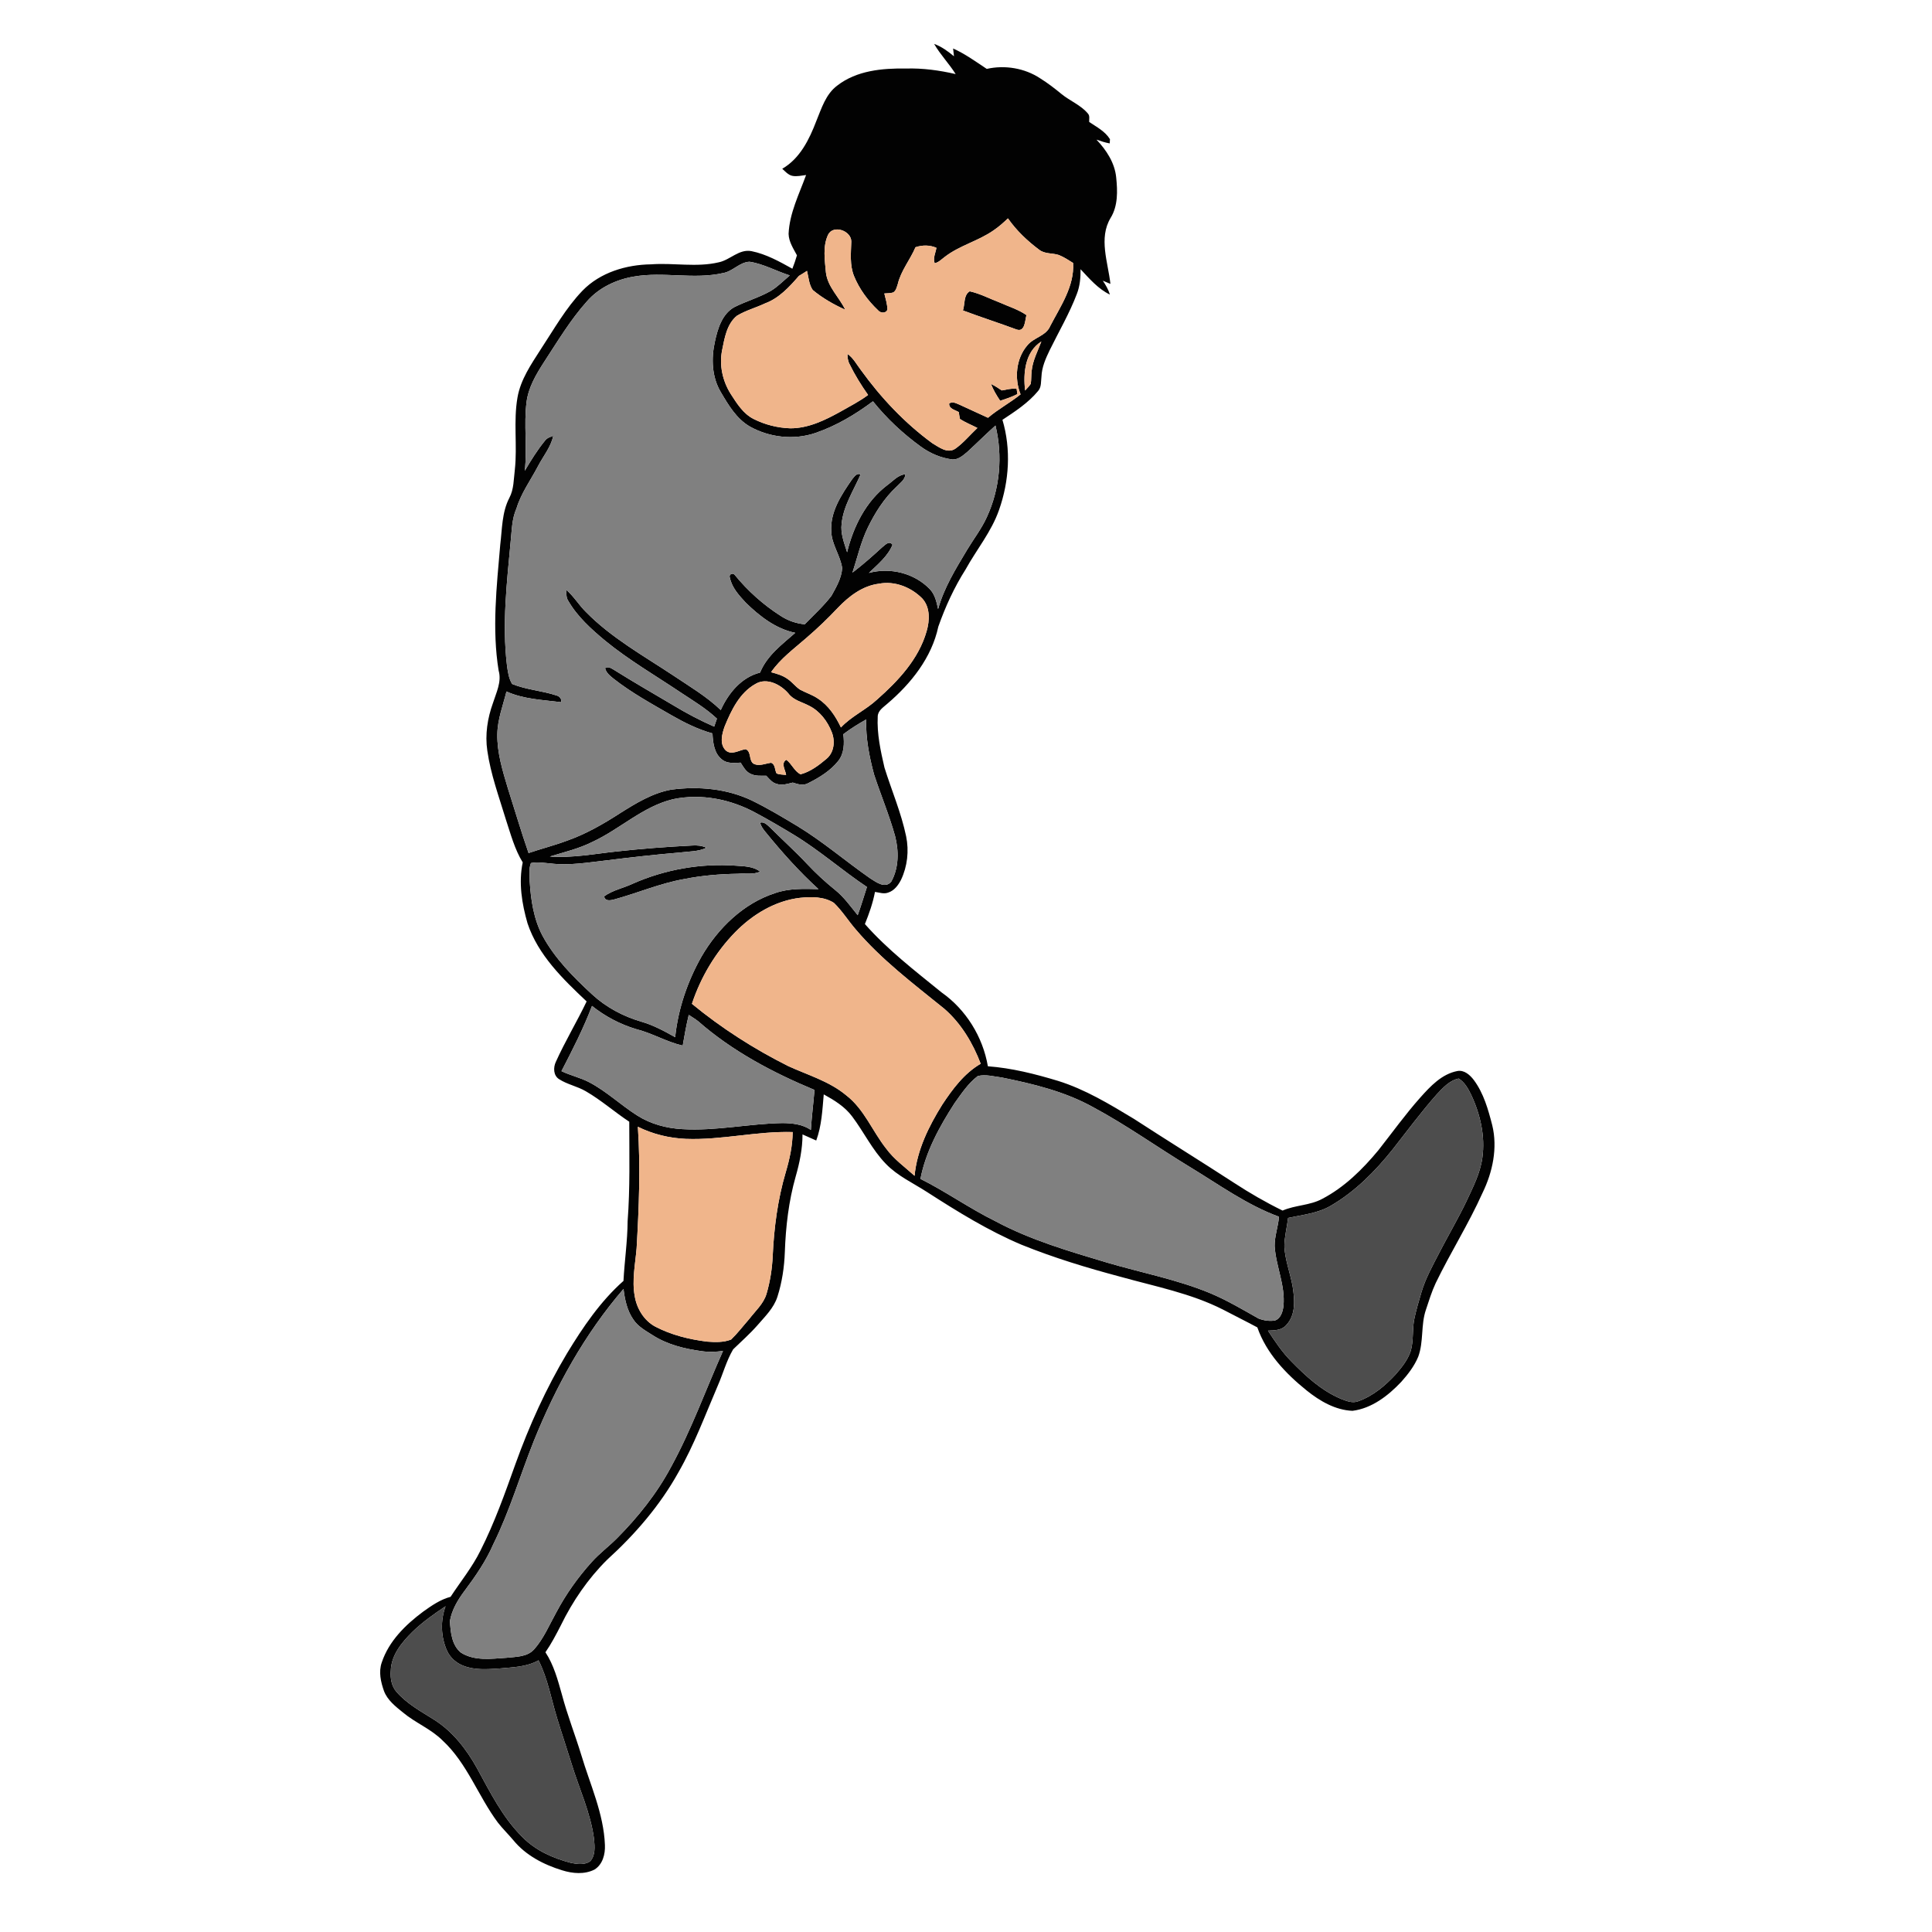 <?xml version="1.0" encoding="UTF-8" ?>
<!DOCTYPE svg PUBLIC "-//W3C//DTD SVG 1.1//EN" "http://www.w3.org/Graphics/SVG/1.1/DTD/svg11.dtd">
<svg width="1000pt" height="1000pt" viewBox="0 0 1000 1000" version="1.1" xmlns="http://www.w3.org/2000/svg">
    <g id="#020202ff">
        <path fill="#020202" opacity="1.00"
            d=" M 483.50 22.72 C 487.35 24.10 490.65 26.55 493.78 29.13 C 493.66 28.12 493.44 26.10 493.32 25.09 C 499.54 27.89 505.09 31.91 510.74 35.66 C 520.09 33.55 530.38 35.24 538.41 40.56 C 542.28 42.97 545.90 45.76 549.42 48.66 C 553.82 52.26 559.43 54.36 563.13 58.81 C 564.20 60.00 563.67 61.69 563.76 63.13 C 567.60 65.72 572.01 67.97 574.51 72.04 C 574.48 72.58 574.42 73.67 574.39 74.22 C 572.03 73.82 569.77 73.06 567.53 72.27 C 572.64 77.67 577.02 84.30 577.74 91.87 C 578.47 98.89 578.70 106.57 574.84 112.81 C 568.54 123.30 573.53 135.77 574.75 146.94 C 573.43 146.40 572.11 145.85 570.81 145.28 C 572.32 147.52 573.70 149.87 574.49 152.48 C 568.36 149.53 563.86 144.21 559.29 139.34 C 559.35 143.68 558.97 148.10 557.36 152.18 C 553.53 162.28 548.04 171.62 543.29 181.30 C 541.22 185.59 539.24 190.08 539.06 194.92 C 538.74 197.43 539.12 200.31 537.33 202.36 C 532.24 208.52 525.46 212.93 518.86 217.30 C 523.40 232.51 522.36 249.09 517.09 263.97 C 513.18 275.20 505.47 284.44 499.78 294.75 C 493.91 304.01 489.31 314.03 485.67 324.36 C 482.24 340.43 471.52 353.84 459.25 364.27 C 457.20 366.12 454.34 367.81 454.31 370.92 C 453.87 379.83 455.80 388.68 457.80 397.31 C 461.50 409.18 466.48 420.69 469.02 432.92 C 470.56 440.43 469.67 448.43 466.38 455.37 C 464.95 458.18 462.86 461.00 459.74 461.99 C 457.50 462.87 455.14 461.96 452.89 461.65 C 451.80 467.38 449.86 472.89 447.67 478.29 C 459.44 491.63 473.60 502.50 487.35 513.67 C 500.00 522.55 508.72 536.70 511.32 551.90 C 523.70 552.82 535.78 555.88 547.62 559.46 C 561.69 563.84 574.37 571.55 586.90 579.11 C 604.09 590.28 621.53 601.06 638.73 612.23 C 646.81 617.51 655.18 622.35 663.86 626.59 C 670.47 623.70 678.03 623.99 684.44 620.50 C 695.86 614.52 705.23 605.27 713.40 595.42 C 720.61 586.27 727.41 576.77 735.17 568.06 C 740.39 562.22 746.25 555.93 754.28 554.37 C 757.87 553.67 760.88 556.41 762.88 559.06 C 767.96 565.91 770.28 574.26 772.38 582.40 C 775.25 594.20 772.59 606.67 767.36 617.42 C 760.18 633.43 750.77 648.31 743.13 664.09 C 741.03 668.57 739.59 673.33 738.02 678.02 C 735.37 685.84 736.95 694.44 734.08 702.22 C 732.06 707.10 728.77 711.36 725.27 715.27 C 718.52 722.41 710.06 728.98 700.04 730.24 C 691.15 729.88 683.09 725.15 676.32 719.70 C 665.50 710.99 655.45 700.42 650.80 687.06 C 644.92 683.90 638.93 680.95 633.02 677.84 C 616.40 669.40 597.95 665.88 580.14 660.90 C 562.74 656.27 545.44 651.03 528.74 644.27 C 511.55 637.01 495.64 627.16 479.99 617.09 C 472.71 612.37 464.60 608.72 458.51 602.39 C 451.47 595.15 447.12 585.89 441.09 577.90 C 437.32 572.81 431.83 569.45 426.37 566.45 C 425.66 574.46 425.30 582.71 422.48 590.33 C 420.09 589.31 417.73 588.26 415.38 587.17 C 415.38 594.60 413.87 601.91 411.83 609.01 C 408.22 621.69 406.70 634.87 406.23 648.01 C 405.95 655.85 404.79 663.68 402.40 671.16 C 400.53 677.07 395.93 681.45 391.99 686.02 C 388.11 690.44 383.69 694.33 379.48 698.41 C 375.98 704.33 374.23 711.10 371.46 717.37 C 365.00 732.42 359.31 747.88 351.12 762.12 C 341.63 779.21 328.71 794.18 314.29 807.28 C 304.37 817.10 296.38 828.80 290.27 841.32 C 287.84 846.06 285.36 850.81 282.32 855.21 C 286.66 861.81 288.71 869.53 290.83 877.05 C 293.63 887.65 297.65 897.86 300.86 908.33 C 305.44 923.73 312.49 938.70 313.11 955.00 C 313.32 959.72 311.95 965.10 307.66 967.71 C 302.48 970.31 296.34 969.75 290.97 968.07 C 281.44 965.15 272.09 960.32 265.70 952.48 C 263.11 949.41 260.23 946.59 257.75 943.43 C 247.50 929.73 241.87 912.72 229.11 900.91 C 223.13 894.90 215.04 891.79 208.59 886.39 C 204.76 883.29 200.60 880.07 198.77 875.33 C 197.10 870.60 195.87 865.31 197.62 860.42 C 201.31 849.38 209.93 840.95 219.06 834.16 C 223.43 831.04 227.95 827.89 233.22 826.51 C 238.41 818.57 244.47 811.16 248.67 802.61 C 255.97 788.20 261.36 772.95 266.79 757.77 C 273.93 737.91 282.67 718.58 293.51 700.45 C 301.73 686.91 310.78 673.56 322.71 662.99 C 323.25 652.65 324.79 642.39 324.86 632.03 C 326.16 614.91 325.71 597.74 325.70 580.60 C 318.05 575.55 311.14 569.41 303.19 564.82 C 298.80 562.25 293.64 561.33 289.38 558.57 C 286.40 556.69 286.32 552.57 287.68 549.67 C 292.49 538.97 298.58 528.91 303.64 518.34 C 291.35 506.76 278.54 494.36 273.06 477.95 C 270.12 467.78 268.35 456.87 270.56 446.38 C 266.38 439.57 264.34 431.76 261.86 424.24 C 258.29 412.45 253.98 400.79 252.23 388.54 C 251.00 380.24 252.31 371.76 255.15 363.91 C 256.85 358.50 259.77 352.88 258.09 347.10 C 254.59 325.54 257.07 303.60 258.92 282.00 C 259.93 273.82 259.75 265.17 263.65 257.68 C 266.03 253.20 265.86 248.01 266.48 243.11 C 267.83 230.69 265.69 218.10 267.85 205.74 C 269.44 196.50 274.87 188.64 279.82 180.91 C 286.68 170.51 292.82 159.49 301.50 150.45 C 310.66 141.01 324.13 136.99 337.02 136.82 C 348.68 135.94 360.51 138.50 372.02 135.77 C 377.97 134.56 382.55 128.70 389.06 130.01 C 396.61 131.55 403.45 135.38 410.13 139.09 C 411.02 136.81 411.82 134.50 412.50 132.15 C 410.64 128.65 408.28 125.14 408.17 121.04 C 408.65 110.28 413.63 100.54 417.23 90.59 C 414.85 90.86 412.44 91.50 410.06 91.01 C 407.91 90.52 406.45 88.75 404.89 87.35 C 414.05 82.07 418.91 72.14 422.53 62.63 C 425.23 56.10 427.41 48.72 433.34 44.31 C 443.38 36.49 456.68 35.27 468.97 35.47 C 477.63 35.22 486.23 36.39 494.65 38.35 C 491.24 32.91 486.71 28.29 483.50 22.72 M 514.23 119.26 C 506.34 124.77 496.64 127.06 489.00 132.98 C 487.34 134.19 485.87 135.83 483.78 136.24 C 482.80 133.56 484.27 130.90 484.69 128.27 C 481.23 126.75 477.39 126.78 473.85 127.97 C 471.09 134.49 466.33 140.09 464.68 147.06 C 464.16 148.58 463.83 150.44 462.36 151.36 C 460.87 151.87 459.26 151.74 457.73 151.90 C 458.38 154.62 459.23 157.33 459.34 160.14 C 458.69 162.36 455.73 162.15 454.49 160.60 C 449.22 155.61 444.77 149.59 442.03 142.85 C 439.75 137.17 440.45 131.00 440.63 125.05 C 440.70 119.42 431.23 116.07 428.58 121.57 C 425.77 127.62 426.92 134.61 427.49 141.02 C 428.37 148.56 434.38 153.79 437.49 160.31 C 431.51 157.60 425.70 154.30 420.66 150.09 C 418.69 147.21 418.53 143.51 417.70 140.20 C 416.33 141.11 414.94 141.98 413.53 142.80 C 408.61 148.48 403.27 154.33 396.05 157.01 C 391.23 159.29 385.98 160.68 381.40 163.45 C 376.19 167.74 375.03 174.95 373.77 181.22 C 372.21 189.00 373.99 197.15 378.17 203.83 C 381.37 208.77 384.64 214.15 390.10 216.87 C 395.95 219.84 402.50 221.46 409.05 221.69 C 418.41 221.71 427.03 217.49 435.03 213.06 C 439.85 210.28 444.86 207.79 449.32 204.43 C 445.74 199.35 442.45 194.05 439.73 188.46 C 438.85 186.84 438.65 185.00 438.65 183.19 C 441.68 185.28 443.37 188.62 445.56 191.47 C 455.91 205.83 468.22 218.90 482.52 229.38 C 485.97 231.43 490.40 234.95 494.42 232.28 C 498.73 229.25 502.07 225.09 505.90 221.51 C 502.89 219.94 499.69 218.72 496.87 216.84 C 496.61 215.67 496.42 214.50 496.28 213.32 C 494.38 212.12 491.14 211.72 491.29 208.87 C 492.99 207.60 494.89 208.77 496.57 209.43 C 501.52 211.68 506.46 213.96 511.39 216.24 C 516.67 211.73 522.86 208.48 528.25 204.12 C 524.95 195.90 525.87 185.56 531.76 178.74 C 535.10 174.61 541.50 173.91 543.62 168.70 C 548.94 158.48 556.14 148.19 555.45 136.12 C 553.07 134.63 550.71 133.06 548.10 132.01 C 544.73 130.87 540.75 131.58 537.82 129.22 C 531.71 124.65 526.09 119.31 521.71 113.03 C 519.37 115.27 516.93 117.43 514.23 119.26 M 374.34 141.32 C 359.11 144.81 343.41 140.46 328.08 143.16 C 318.94 144.68 310.05 148.88 303.87 155.91 C 295.22 165.55 288.59 176.73 281.52 187.52 C 277.46 193.84 273.49 200.54 272.54 208.13 C 271.04 219.93 272.99 231.85 271.62 243.68 C 274.83 238.28 278.13 232.89 282.13 228.03 C 283.14 226.64 284.84 226.15 286.37 225.58 C 285.12 231.45 281.14 236.14 278.43 241.36 C 274.66 248.57 269.74 255.24 267.35 263.11 C 264.89 268.60 264.93 274.70 264.29 280.57 C 262.33 301.64 259.88 322.92 262.37 344.07 C 262.84 347.46 263.24 351.04 265.08 354.02 C 272.37 357.03 280.47 357.47 287.95 359.94 C 289.59 360.37 290.78 361.65 290.51 363.46 C 280.97 362.25 271.06 361.94 262.15 357.92 C 260.33 365.21 257.53 372.37 257.42 379.98 C 257.25 389.61 260.14 398.93 262.88 408.05 C 266.45 419.21 269.73 430.47 273.59 441.54 C 280.07 439.32 286.73 437.65 293.15 435.26 C 303.04 431.82 312.18 426.59 320.93 420.92 C 329.18 415.73 337.75 410.45 347.49 408.71 C 361.60 406.86 376.41 408.19 389.34 414.43 C 397.33 418.34 404.97 422.92 412.59 427.50 C 425.87 435.54 437.65 445.74 450.36 454.60 C 453.51 456.57 458.11 460.16 461.31 456.33 C 465.27 449.27 465.28 440.50 463.31 432.80 C 460.30 421.95 455.92 411.55 452.41 400.86 C 449.92 391.60 448.06 382.03 448.33 372.40 C 444.23 374.69 440.25 377.18 436.50 380.02 C 437.08 384.74 436.99 389.93 433.90 393.84 C 429.86 398.97 424.09 402.46 418.34 405.36 C 415.76 406.83 412.91 405.90 410.32 405.06 C 407.64 405.70 404.82 406.69 402.09 405.75 C 399.72 405.20 398.19 403.20 396.63 401.52 C 393.86 401.49 390.92 401.80 388.38 400.47 C 385.97 399.34 384.72 396.87 383.35 394.74 C 380.14 394.86 376.50 395.38 373.81 393.21 C 369.63 390.07 369.01 384.45 368.78 379.62 C 361.33 377.55 354.36 374.10 347.67 370.27 C 337.42 364.35 326.96 358.65 317.62 351.32 C 315.78 349.83 313.75 348.27 313.19 345.84 C 314.88 344.68 316.53 346.01 318.00 346.84 C 327.92 353.06 338.07 358.91 348.16 364.86 C 355.08 369.06 362.24 372.86 369.66 376.10 C 370.13 374.71 370.60 373.34 371.08 371.97 C 365.47 366.70 358.85 362.73 352.46 358.51 C 339.33 349.69 325.58 341.73 313.31 331.69 C 306.05 325.66 298.84 319.18 294.08 310.92 C 292.99 309.28 293.17 307.26 293.20 305.40 C 297.05 308.71 299.65 313.18 303.26 316.73 C 316.40 330.13 332.93 339.31 348.44 349.60 C 356.86 355.27 365.71 360.44 373.06 367.52 C 377.03 358.78 383.72 350.57 393.41 348.13 C 396.92 339.39 404.76 333.57 411.62 327.55 C 401.57 325.50 393.21 318.97 386.03 311.97 C 382.58 308.24 378.83 304.20 377.80 299.07 C 377.02 297.31 379.25 296.23 380.28 297.55 C 387.05 305.86 395.15 313.11 404.20 318.86 C 407.89 321.27 412.14 322.72 416.53 323.13 C 421.21 318.29 426.26 313.73 430.36 308.38 C 432.83 303.92 435.59 299.24 435.90 294.05 C 434.97 287.48 430.48 281.87 430.26 275.12 C 429.59 264.88 435.57 256.01 441.12 247.98 C 442.21 246.79 443.46 244.59 445.43 245.57 C 441.83 253.91 436.54 261.82 435.62 271.08 C 434.98 276.18 436.97 281.07 438.46 285.84 C 441.70 272.60 448.13 259.59 459.17 251.18 C 462.17 249.06 464.78 245.76 468.68 245.46 C 468.41 248.36 465.84 250.05 464.01 251.98 C 457.63 257.90 452.93 265.37 449.15 273.13 C 445.57 280.54 443.77 288.61 441.23 296.39 C 446.54 292.33 451.56 287.92 456.47 283.39 C 458.08 282.18 460.12 279.56 461.98 281.95 C 459.53 287.94 454.28 292.15 449.74 296.55 C 460.77 293.56 473.22 296.63 481.21 304.87 C 483.94 307.66 484.76 311.57 485.56 315.25 C 488.64 304.17 494.74 294.33 500.60 284.55 C 503.97 278.94 508.02 273.72 510.75 267.74 C 517.57 253.03 519.08 236.00 515.25 220.26 C 510.33 224.67 505.65 229.35 500.78 233.82 C 498.56 235.68 496.10 237.95 493.00 237.81 C 487.13 237.10 481.52 234.71 476.74 231.26 C 467.46 224.54 459.00 216.67 451.84 207.72 C 442.72 214.53 432.77 220.47 421.96 224.14 C 410.88 227.88 398.34 226.47 388.17 220.80 C 381.20 216.79 377.02 209.64 373.06 202.92 C 368.43 195.11 368.09 185.59 370.01 176.91 C 371.46 170.22 373.67 162.61 380.03 159.00 C 386.13 155.92 392.80 154.04 398.77 150.68 C 402.49 148.48 405.51 145.33 408.80 142.56 C 401.80 140.35 395.25 136.59 387.94 135.48 C 382.83 135.69 379.33 140.43 374.34 141.32 M 530.60 202.13 C 531.61 201.01 532.69 199.93 533.53 198.65 C 533.85 196.45 533.70 194.20 533.98 191.99 C 534.53 186.60 537.12 181.75 539.01 176.76 C 530.55 182.12 529.53 193.09 530.60 202.13 M 433.68 314.60 C 428.51 320.09 423.06 325.32 417.33 330.23 C 410.97 335.81 403.96 340.88 399.11 347.93 C 402.07 348.74 405.11 349.57 407.64 351.41 C 410.02 352.99 411.72 355.41 414.12 356.97 C 417.18 358.61 420.55 359.64 423.43 361.64 C 428.87 365.17 432.53 370.77 435.27 376.53 C 440.72 370.69 448.22 367.44 454.04 362.02 C 464.94 352.39 475.50 341.14 479.59 326.81 C 481.24 321.20 481.54 314.29 477.31 309.72 C 471.57 303.95 463.10 300.54 454.94 302.13 C 446.46 303.18 439.42 308.61 433.68 314.60 M 391.03 354.01 C 382.79 358.62 378.56 367.56 375.11 375.93 C 373.70 379.84 372.30 385.06 375.63 388.40 C 378.74 391.13 382.60 388.17 385.99 387.78 C 388.93 389.04 387.55 393.22 389.80 395.15 C 392.72 396.88 396.06 395.19 399.10 394.81 C 401.37 395.62 400.95 398.52 401.96 400.33 C 403.51 400.99 405.24 400.88 406.89 401.09 C 406.54 398.50 403.97 395.06 407.01 393.27 C 409.86 395.39 411.11 399.14 414.37 400.78 C 419.45 399.45 423.83 396.11 427.79 392.77 C 431.73 389.48 432.34 383.70 430.58 379.11 C 428.37 373.36 424.35 368.04 418.74 365.27 C 415.11 363.35 410.69 362.45 408.11 358.98 C 404.15 354.35 396.86 350.49 391.03 354.01 M 348.40 413.65 C 332.82 417.38 321.07 429.02 306.83 435.67 C 299.81 439.23 292.12 441.04 284.64 443.32 C 296.19 444.19 307.62 441.95 319.06 440.73 C 332.02 439.29 345.03 438.31 358.05 437.65 C 360.65 437.44 363.28 437.67 365.67 438.80 C 361.38 440.89 356.51 440.65 351.90 441.26 C 339.19 442.34 326.52 443.74 313.87 445.34 C 304.31 446.42 294.67 448.10 285.04 446.94 C 281.64 446.66 278.19 446.00 274.81 446.73 C 273.62 449.67 274.20 452.92 274.17 456.00 C 274.75 465.68 276.20 475.62 280.78 484.30 C 287.13 496.04 296.66 505.63 306.38 514.61 C 313.61 521.33 322.55 526.08 332.00 528.83 C 338.18 530.63 343.89 533.70 349.46 536.85 C 350.99 522.18 355.87 507.90 363.12 495.08 C 371.68 480.41 384.74 467.62 401.14 462.28 C 408.36 459.74 416.11 460.02 423.64 460.21 C 413.71 451.18 404.74 441.12 396.27 430.72 C 395.04 429.26 393.90 427.68 393.40 425.82 C 395.59 425.14 397.15 427.07 398.61 428.32 C 404.94 434.65 411.60 440.65 417.73 447.17 C 422.26 452.01 427.15 456.52 432.31 460.68 C 436.89 464.34 440.26 469.20 443.94 473.70 C 445.71 468.89 447.14 463.97 448.73 459.10 C 435.86 450.51 424.20 440.16 410.94 432.12 C 404.47 428.21 397.96 424.36 391.29 420.81 C 378.37 413.71 362.95 410.60 348.40 413.65 M 380.49 482.54 C 370.34 492.95 362.70 505.78 358.14 519.58 C 373.49 532.20 390.30 542.96 408.06 551.84 C 418.21 556.48 429.29 559.67 438.01 566.94 C 447.30 574.10 451.53 585.46 458.63 594.45 C 462.68 600.01 468.32 604.03 473.38 608.59 C 474.64 595.27 480.73 582.95 487.72 571.75 C 493.07 563.66 499.07 555.55 507.61 550.59 C 503.54 539.90 497.52 529.78 488.84 522.20 C 472.87 509.26 456.26 496.79 442.90 481.03 C 439.02 476.54 435.88 471.42 431.59 467.30 C 426.40 464.03 419.94 464.11 414.04 464.72 C 401.12 466.26 389.47 473.37 380.49 482.54 M 306.42 520.67 C 302.01 532.28 296.32 543.39 290.62 554.42 C 295.25 556.67 300.36 557.75 304.93 560.15 C 313.91 564.84 321.28 571.96 329.79 577.36 C 336.73 581.79 344.89 583.98 353.07 584.43 C 370.47 585.50 387.66 581.58 405.02 581.30 C 410.09 581.34 415.41 581.90 419.70 584.85 C 420.12 577.93 421.02 571.05 421.58 564.15 C 400.03 555.19 379.01 544.07 361.38 528.60 C 359.82 527.40 358.14 526.37 356.50 525.30 C 355.24 530.56 354.28 535.88 353.37 541.21 C 344.99 539.28 337.54 534.73 329.22 532.66 C 320.95 530.17 313.17 526.05 306.42 520.67 M 494.05 571.05 C 486.29 583.09 479.19 595.99 476.42 610.18 C 489.72 616.83 501.88 625.53 515.23 632.10 C 533.45 641.87 553.42 647.65 573.14 653.56 C 590.91 658.79 609.27 662.25 626.44 669.37 C 635.11 673.03 643.23 677.83 651.41 682.46 C 654.07 683.49 657.06 683.95 659.89 683.49 C 662.96 682.46 663.98 678.85 664.32 675.97 C 665.36 665.35 660.39 655.41 659.75 644.95 C 659.70 639.79 661.59 634.88 662.00 629.78 C 645.38 623.68 630.96 613.17 615.94 604.06 C 599.17 593.90 583.21 582.42 565.92 573.15 C 551.29 564.98 534.83 561.03 518.55 557.72 C 514.45 557.21 510.23 555.97 506.12 556.95 C 501.16 560.70 497.65 566.04 494.05 571.05 M 743.59 566.52 C 735.55 575.60 728.34 585.37 720.86 594.90 C 711.87 606.16 701.51 616.67 689.00 623.98 C 682.23 628.04 674.27 628.75 666.72 630.40 C 666.12 635.26 664.87 640.06 664.77 644.97 C 665.10 652.16 667.85 658.92 669.08 665.97 C 670.14 672.59 670.79 680.56 665.79 685.83 C 663.45 688.63 659.60 688.61 656.29 688.74 C 659.95 694.31 663.65 699.90 668.38 704.64 C 675.87 712.32 684.03 719.82 694.05 724.03 C 696.89 725.14 700.09 726.48 703.13 725.24 C 710.68 722.54 716.98 717.24 722.36 711.42 C 725.52 707.80 728.65 703.91 730.19 699.28 C 731.82 693.69 730.86 687.75 732.16 682.11 C 733.14 677.63 734.43 673.23 735.74 668.84 C 737.82 661.76 741.45 655.29 744.80 648.76 C 749.42 639.76 754.59 631.04 758.97 621.92 C 762.35 614.63 766.16 607.35 767.26 599.28 C 768.83 588.12 766.20 576.72 761.46 566.62 C 759.90 563.46 758.11 560.15 755.01 558.25 C 750.21 559.26 746.80 563.11 743.59 566.52 M 330.16 583.21 C 331.57 604.15 330.72 625.15 329.51 646.08 C 328.83 654.31 327.01 662.61 328.53 670.86 C 329.59 677.33 333.35 683.57 339.25 686.70 C 347.56 691.02 356.79 693.29 366.04 694.43 C 370.15 694.73 374.53 694.90 378.42 693.34 C 381.80 690.07 384.66 686.29 387.76 682.76 C 390.96 678.57 395.19 674.89 396.75 669.69 C 398.63 663.28 399.66 656.63 399.96 649.97 C 400.63 635.41 402.54 620.85 406.67 606.85 C 408.69 600.06 410.21 593.06 410.29 585.95 C 391.78 585.40 373.54 590.19 355.03 589.48 C 346.42 589.11 337.88 587.04 330.16 583.21 M 276.21 746.09 C 269.17 763.76 263.81 782.12 255.36 799.22 C 251.57 807.97 246.12 815.84 240.44 823.45 C 236.98 828.09 233.86 833.25 232.88 839.04 C 233.23 844.77 233.79 851.45 238.55 855.37 C 245.54 859.82 254.17 858.59 262.00 858.08 C 267.01 857.52 272.96 857.74 276.57 853.57 C 281.44 848.03 284.31 841.09 287.86 834.70 C 292.89 825.21 299.16 816.37 306.37 808.40 C 310.34 803.99 315.13 800.43 319.32 796.23 C 330.28 785.20 340.09 772.92 347.40 759.16 C 357.93 739.95 365.32 719.23 374.22 699.26 C 370.52 699.75 366.77 699.90 363.07 699.35 C 354.29 698.14 345.39 695.96 337.85 691.12 C 334.23 688.82 330.27 686.68 327.84 683.02 C 324.59 678.37 323.39 672.69 322.73 667.16 C 302.67 690.43 287.64 717.67 276.21 746.09 M 213.53 844.59 C 207.99 850.04 202.42 856.75 202.27 864.92 C 201.98 868.69 202.64 872.73 205.21 875.67 C 210.59 881.90 217.96 885.85 224.83 890.20 C 234.37 896.26 241.46 905.44 246.89 915.22 C 253.69 927.64 260.11 940.63 270.28 950.74 C 277.10 957.78 286.35 961.88 295.72 964.27 C 298.88 964.90 302.58 965.35 305.40 963.44 C 308.28 960.44 307.81 955.88 307.50 952.08 C 305.79 938.47 299.81 925.96 295.85 912.95 C 293.45 905.15 290.82 897.42 288.44 889.61 C 285.30 879.50 283.58 868.89 278.73 859.38 C 272.45 862.95 265.10 862.97 258.12 863.64 C 252.03 864.02 245.65 864.51 239.85 862.20 C 236.21 860.82 233.09 858.08 231.44 854.55 C 228.14 847.30 227.90 838.87 230.62 831.39 C 224.64 835.41 218.70 839.55 213.53 844.59 Z" />
        <path fill="#020202" opacity="1.00"
            d=" M 498.42 160.69 C 499.50 157.48 498.67 152.68 501.94 150.78 C 507.33 151.99 512.27 154.61 517.42 156.58 C 522.07 158.67 527.07 160.16 531.29 163.10 C 530.52 165.83 530.57 172.01 526.25 170.57 C 517.02 167.15 507.64 164.15 498.42 160.69 Z" />
        <path fill="#020202" opacity="1.00"
            d=" M 512.92 198.72 C 514.89 199.68 516.72 200.87 518.53 202.09 C 521.05 201.62 523.58 200.98 526.18 201.14 C 526.28 201.85 526.50 203.25 526.60 203.96 C 523.78 205.48 520.70 206.41 517.69 207.45 C 515.84 204.69 514.13 201.82 512.92 198.72 Z" />
        <path fill="#020202" opacity="1.00"
            d=" M 327.51 457.40 C 344.23 450.00 362.77 446.76 381.01 448.08 C 385.26 448.40 389.92 448.39 393.46 451.16 C 389.84 452.80 385.81 451.91 381.98 452.25 C 372.59 452.41 363.21 453.17 353.99 455.02 C 341.59 457.23 329.95 462.26 317.84 465.57 C 315.99 466.06 313.01 466.60 312.73 463.92 C 317.11 460.72 322.65 459.71 327.51 457.40 Z" />
    </g>
    <g id="#f0b58bff">
        <path fill="#f0b58b" opacity="1.00"
            d=" M 514.23 119.26 C 516.93 117.43 519.37 115.27 521.71 113.03 C 526.09 119.31 531.71 124.65 537.82 129.22 C 540.75 131.58 544.73 130.87 548.10 132.01 C 550.71 133.06 553.07 134.63 555.45 136.12 C 556.14 148.19 548.94 158.48 543.62 168.70 C 541.50 173.91 535.10 174.61 531.76 178.74 C 525.87 185.56 524.95 195.90 528.25 204.12 C 522.86 208.48 516.67 211.73 511.39 216.24 C 506.46 213.96 501.52 211.68 496.57 209.43 C 494.89 208.77 492.99 207.60 491.29 208.87 C 491.14 211.72 494.38 212.12 496.28 213.32 C 496.42 214.50 496.61 215.67 496.87 216.84 C 499.69 218.72 502.89 219.94 505.90 221.51 C 502.07 225.09 498.73 229.25 494.42 232.28 C 490.40 234.95 485.97 231.43 482.52 229.38 C 468.22 218.90 455.91 205.83 445.56 191.47 C 443.37 188.62 441.68 185.28 438.65 183.19 C 438.65 185.00 438.85 186.84 439.73 188.46 C 442.45 194.05 445.74 199.35 449.32 204.43 C 444.86 207.79 439.85 210.28 435.03 213.06 C 427.03 217.49 418.41 221.71 409.05 221.69 C 402.50 221.46 395.95 219.84 390.10 216.87 C 384.64 214.15 381.37 208.77 378.17 203.83 C 373.99 197.15 372.21 189.00 373.77 181.22 C 375.03 174.95 376.19 167.74 381.40 163.45 C 385.98 160.68 391.23 159.29 396.05 157.01 C 403.27 154.33 408.61 148.48 413.53 142.80 C 414.94 141.98 416.33 141.11 417.70 140.20 C 418.53 143.51 418.69 147.21 420.66 150.09 C 425.70 154.30 431.51 157.60 437.49 160.31 C 434.38 153.79 428.37 148.56 427.49 141.02 C 426.92 134.61 425.77 127.62 428.58 121.57 C 431.23 116.07 440.70 119.42 440.63 125.05 C 440.45 131.00 439.75 137.17 442.03 142.85 C 444.77 149.59 449.22 155.61 454.49 160.60 C 455.73 162.15 458.69 162.36 459.34 160.14 C 459.23 157.33 458.38 154.62 457.73 151.90 C 459.26 151.74 460.87 151.87 462.36 151.36 C 463.83 150.44 464.16 148.58 464.68 147.06 C 466.33 140.09 471.09 134.49 473.85 127.97 C 477.39 126.78 481.23 126.75 484.69 128.27 C 484.27 130.90 482.80 133.56 483.78 136.24 C 485.87 135.83 487.34 134.19 489.00 132.98 C 496.64 127.06 506.34 124.77 514.23 119.26 M 498.42 160.69 C 507.64 164.15 517.02 167.15 526.25 170.57 C 530.57 172.01 530.52 165.83 531.29 163.10 C 527.07 160.16 522.07 158.67 517.42 156.58 C 512.27 154.61 507.33 151.99 501.94 150.78 C 498.67 152.68 499.50 157.48 498.42 160.69 M 512.92 198.72 C 514.13 201.82 515.84 204.69 517.69 207.45 C 520.70 206.41 523.78 205.48 526.60 203.96 C 526.50 203.25 526.28 201.85 526.18 201.14 C 523.58 200.98 521.05 201.62 518.53 202.09 C 516.72 200.87 514.89 199.68 512.92 198.72 Z" />
        <path fill="#f0b58b" opacity="1.00"
            d=" M 530.60 202.13 C 529.53 193.09 530.55 182.12 539.01 176.76 C 537.12 181.75 534.53 186.60 533.98 191.99 C 533.70 194.20 533.85 196.45 533.53 198.65 C 532.69 199.93 531.61 201.01 530.60 202.13 Z" />
        <path fill="#f0b58b" opacity="1.00"
            d=" M 433.68 314.60 C 439.42 308.61 446.46 303.18 454.94 302.13 C 463.10 300.54 471.57 303.95 477.31 309.72 C 481.54 314.29 481.24 321.20 479.59 326.81 C 475.50 341.14 464.94 352.39 454.04 362.02 C 448.22 367.44 440.72 370.69 435.27 376.53 C 432.53 370.77 428.87 365.17 423.43 361.64 C 420.55 359.64 417.18 358.61 414.12 356.97 C 411.72 355.41 410.02 352.99 407.64 351.41 C 405.11 349.57 402.07 348.74 399.11 347.93 C 403.96 340.88 410.97 335.81 417.33 330.23 C 423.06 325.32 428.51 320.09 433.68 314.60 Z" />
        <path fill="#f0b58b" opacity="1.00"
            d=" M 391.03 354.01 C 396.86 350.49 404.15 354.35 408.11 358.98 C 410.69 362.45 415.11 363.35 418.74 365.27 C 424.35 368.04 428.37 373.36 430.58 379.11 C 432.34 383.70 431.73 389.48 427.79 392.77 C 423.83 396.11 419.45 399.45 414.37 400.78 C 411.11 399.14 409.86 395.39 407.01 393.27 C 403.97 395.06 406.54 398.50 406.89 401.09 C 405.24 400.88 403.51 400.99 401.96 400.33 C 400.95 398.52 401.37 395.62 399.10 394.81 C 396.06 395.19 392.72 396.88 389.80 395.15 C 387.55 393.22 388.93 389.04 385.99 387.78 C 382.60 388.17 378.74 391.13 375.63 388.40 C 372.30 385.06 373.70 379.84 375.11 375.93 C 378.56 367.56 382.79 358.62 391.03 354.01 Z" />
        <path fill="#f0b58b" opacity="1.00"
            d=" M 380.49 482.54 C 389.47 473.37 401.12 466.26 414.04 464.72 C 419.94 464.11 426.40 464.03 431.59 467.30 C 435.88 471.42 439.02 476.54 442.90 481.03 C 456.26 496.79 472.87 509.26 488.84 522.20 C 497.52 529.78 503.54 539.90 507.61 550.59 C 499.07 555.55 493.07 563.66 487.72 571.75 C 480.73 582.95 474.64 595.27 473.38 608.59 C 468.32 604.03 462.68 600.01 458.63 594.45 C 451.53 585.46 447.30 574.10 438.01 566.94 C 429.29 559.67 418.21 556.48 408.06 551.84 C 390.30 542.96 373.49 532.20 358.14 519.58 C 362.70 505.78 370.34 492.95 380.49 482.54 Z" />
        <path fill="#f0b58b" opacity="1.00"
            d=" M 330.16 583.21 C 337.88 587.04 346.42 589.11 355.03 589.48 C 373.54 590.19 391.78 585.40 410.29 585.95 C 410.21 593.06 408.69 600.06 406.67 606.85 C 402.54 620.85 400.63 635.41 399.96 649.97 C 399.66 656.63 398.63 663.28 396.75 669.69 C 395.19 674.89 390.96 678.57 387.76 682.76 C 384.66 686.29 381.80 690.07 378.42 693.34 C 374.53 694.90 370.15 694.73 366.04 694.43 C 356.79 693.29 347.56 691.02 339.25 686.70 C 333.35 683.57 329.59 677.33 328.53 670.86 C 327.01 662.61 328.83 654.31 329.51 646.08 C 330.72 625.15 331.57 604.15 330.16 583.21 Z" />
    </g>
    <g id="#f11b27ff">
        <path fill="grey" opacity="1.00"
            d=" M 374.34 141.32 C 379.33 140.43 382.83 135.69 387.94 135.48 C 395.25 136.59 401.80 140.35 408.80 142.56 C 405.51 145.33 402.49 148.48 398.77 150.68 C 392.80 154.04 386.13 155.92 380.03 159.00 C 373.67 162.61 371.46 170.22 370.01 176.91 C 368.09 185.59 368.43 195.11 373.06 202.92 C 377.02 209.64 381.20 216.79 388.17 220.80 C 398.34 226.47 410.88 227.88 421.96 224.14 C 432.77 220.47 442.72 214.53 451.84 207.72 C 459.00 216.67 467.46 224.54 476.74 231.26 C 481.52 234.71 487.13 237.10 493.00 237.81 C 496.10 237.95 498.56 235.68 500.78 233.82 C 505.65 229.35 510.33 224.67 515.25 220.26 C 519.08 236.00 517.57 253.03 510.75 267.74 C 508.02 273.72 503.97 278.94 500.60 284.55 C 494.74 294.33 488.64 304.17 485.56 315.25 C 484.76 311.57 483.94 307.66 481.21 304.87 C 473.22 296.63 460.77 293.56 449.74 296.55 C 454.28 292.15 459.53 287.94 461.98 281.95 C 460.12 279.56 458.08 282.18 456.47 283.39 C 451.56 287.92 446.54 292.33 441.23 296.39 C 443.77 288.61 445.57 280.54 449.15 273.13 C 452.93 265.37 457.63 257.90 464.01 251.98 C 465.84 250.05 468.41 248.36 468.68 245.46 C 464.78 245.76 462.17 249.06 459.17 251.18 C 448.13 259.59 441.70 272.60 438.46 285.84 C 436.97 281.07 434.98 276.18 435.62 271.08 C 436.54 261.82 441.83 253.91 445.43 245.57 C 443.46 244.59 442.21 246.79 441.12 247.98 C 435.57 256.01 429.59 264.88 430.26 275.12 C 430.48 281.87 434.97 287.48 435.90 294.05 C 435.59 299.24 432.83 303.92 430.36 308.38 C 426.26 313.73 421.21 318.29 416.53 323.13 C 412.14 322.72 407.89 321.27 404.20 318.86 C 395.15 313.11 387.05 305.86 380.28 297.55 C 379.25 296.23 377.02 297.31 377.80 299.07 C 378.83 304.20 382.58 308.24 386.03 311.97 C 393.21 318.97 401.57 325.50 411.62 327.55 C 404.76 333.57 396.92 339.39 393.41 348.13 C 383.72 350.57 377.03 358.78 373.06 367.52 C 365.71 360.44 356.86 355.27 348.44 349.60 C 332.93 339.31 316.40 330.13 303.26 316.73 C 299.65 313.18 297.05 308.71 293.20 305.40 C 293.17 307.26 292.99 309.28 294.08 310.92 C 298.84 319.18 306.05 325.66 313.31 331.69 C 325.58 341.73 339.33 349.69 352.46 358.51 C 358.85 362.73 365.47 366.70 371.08 371.97 C 370.60 373.34 370.13 374.71 369.66 376.10 C 362.24 372.86 355.08 369.06 348.16 364.86 C 338.07 358.91 327.92 353.06 318.00 346.84 C 316.53 346.01 314.88 344.68 313.19 345.84 C 313.75 348.27 315.78 349.83 317.62 351.32 C 326.96 358.65 337.42 364.35 347.67 370.27 C 354.36 374.10 361.33 377.55 368.78 379.62 C 369.01 384.45 369.63 390.07 373.81 393.21 C 376.50 395.38 380.14 394.86 383.35 394.74 C 384.72 396.87 385.97 399.34 388.38 400.47 C 390.92 401.80 393.86 401.49 396.63 401.52 C 398.19 403.20 399.72 405.20 402.09 405.75 C 404.82 406.69 407.64 405.70 410.32 405.06 C 412.91 405.90 415.76 406.83 418.34 405.36 C 424.09 402.46 429.86 398.97 433.90 393.84 C 436.99 389.93 437.08 384.74 436.50 380.02 C 440.25 377.18 444.23 374.69 448.33 372.40 C 448.06 382.03 449.92 391.60 452.41 400.86 C 455.92 411.55 460.30 421.95 463.31 432.80 C 465.28 440.50 465.27 449.27 461.31 456.33 C 458.11 460.16 453.51 456.57 450.36 454.60 C 437.65 445.74 425.87 435.54 412.59 427.50 C 404.97 422.92 397.33 418.34 389.34 414.43 C 376.41 408.19 361.60 406.86 347.49 408.71 C 337.75 410.45 329.18 415.73 320.93 420.92 C 312.18 426.59 303.04 431.82 293.15 435.26 C 286.73 437.65 280.07 439.32 273.59 441.54 C 269.73 430.47 266.45 419.21 262.88 408.05 C 260.14 398.93 257.25 389.61 257.42 379.98 C 257.53 372.37 260.33 365.21 262.15 357.92 C 271.06 361.94 280.97 362.25 290.51 363.46 C 290.78 361.65 289.59 360.37 287.95 359.94 C 280.47 357.47 272.37 357.03 265.08 354.02 C 263.24 351.04 262.84 347.46 262.37 344.07 C 259.88 322.92 262.33 301.64 264.29 280.57 C 264.93 274.70 264.89 268.60 267.35 263.11 C 269.74 255.24 274.66 248.57 278.43 241.36 C 281.14 236.14 285.12 231.45 286.37 225.58 C 284.84 226.15 283.14 226.64 282.13 228.03 C 278.13 232.89 274.83 238.28 271.62 243.68 C 272.99 231.85 271.04 219.93 272.54 208.13 C 273.49 200.54 277.46 193.84 281.52 187.52 C 288.59 176.73 295.22 165.55 303.87 155.91 C 310.05 148.88 318.94 144.68 328.08 143.16 C 343.41 140.46 359.11 144.81 374.34 141.32 Z" />
    </g>
    <g id="#ffffffff">
        <path fill="grey" opacity="1.00"
            d=" M 348.40 413.65 C 362.95 410.60 378.37 413.71 391.29 420.81 C 397.96 424.36 404.47 428.21 410.94 432.12 C 424.20 440.16 435.86 450.51 448.73 459.10 C 447.14 463.97 445.71 468.89 443.94 473.70 C 440.26 469.20 436.89 464.34 432.31 460.68 C 427.15 456.52 422.26 452.01 417.73 447.17 C 411.60 440.65 404.94 434.65 398.61 428.32 C 397.15 427.07 395.59 425.14 393.40 425.82 C 393.90 427.68 395.04 429.26 396.27 430.72 C 404.74 441.12 413.71 451.18 423.64 460.21 C 416.11 460.02 408.36 459.74 401.14 462.28 C 384.74 467.62 371.68 480.41 363.12 495.08 C 355.87 507.90 350.99 522.18 349.46 536.85 C 343.89 533.70 338.18 530.63 332.00 528.83 C 322.55 526.08 313.61 521.33 306.38 514.61 C 296.66 505.63 287.13 496.04 280.78 484.30 C 276.20 475.62 274.75 465.68 274.17 456.00 C 274.20 452.92 273.62 449.67 274.81 446.73 C 278.19 446.00 281.64 446.66 285.04 446.94 C 294.67 448.10 304.31 446.42 313.87 445.34 C 326.52 443.74 339.19 442.34 351.90 441.26 C 356.51 440.65 361.38 440.89 365.67 438.80 C 363.28 437.67 360.65 437.44 358.05 437.65 C 345.03 438.31 332.02 439.29 319.06 440.73 C 307.62 441.95 296.19 444.19 284.64 443.32 C 292.12 441.04 299.81 439.23 306.83 435.67 C 321.07 429.02 332.82 417.38 348.40 413.65 M 327.51 457.40 C 322.65 459.71 317.11 460.72 312.73 463.92 C 313.01 466.60 315.99 466.06 317.84 465.57 C 329.95 462.26 341.59 457.23 353.99 455.02 C 363.21 453.17 372.59 452.41 381.98 452.25 C 385.81 451.91 389.84 452.80 393.46 451.16 C 389.92 448.39 385.26 448.40 381.01 448.08 C 362.77 446.76 344.23 450.00 327.51 457.40 Z" />
        <path fill="grey" opacity="1.00"
            d=" M 306.42 520.67 C 313.17 526.05 320.95 530.17 329.22 532.66 C 337.54 534.73 344.99 539.28 353.37 541.21 C 354.28 535.88 355.24 530.56 356.50 525.30 C 358.14 526.37 359.82 527.40 361.38 528.60 C 379.01 544.07 400.03 555.19 421.58 564.15 C 421.02 571.05 420.12 577.93 419.70 584.85 C 415.41 581.90 410.09 581.34 405.02 581.30 C 387.66 581.58 370.47 585.50 353.07 584.43 C 344.89 583.98 336.73 581.79 329.79 577.36 C 321.28 571.96 313.91 564.84 304.93 560.15 C 300.36 557.75 295.25 556.67 290.62 554.42 C 296.32 543.39 302.01 532.28 306.42 520.67 Z" />
        <path fill="grey" opacity="1.00"
            d=" M 494.05 571.05 C 497.65 566.04 501.16 560.70 506.12 556.95 C 510.23 555.97 514.45 557.21 518.55 557.72 C 534.83 561.03 551.29 564.98 565.92 573.15 C 583.21 582.42 599.17 593.90 615.94 604.06 C 630.96 613.17 645.38 623.68 662.00 629.78 C 661.59 634.88 659.70 639.79 659.75 644.95 C 660.39 655.41 665.36 665.35 664.32 675.97 C 663.98 678.85 662.96 682.46 659.89 683.49 C 657.06 683.95 654.07 683.49 651.41 682.46 C 643.23 677.83 635.11 673.03 626.44 669.37 C 609.27 662.25 590.91 658.79 573.14 653.56 C 553.42 647.65 533.45 641.87 515.23 632.10 C 501.88 625.53 489.72 616.83 476.42 610.18 C 479.19 595.99 486.29 583.09 494.05 571.05 Z" />
        <path fill="grey" opacity="1.00"
            d=" M 276.21 746.09 C 287.64 717.67 302.67 690.43 322.73 667.16 C 323.39 672.69 324.59 678.37 327.84 683.02 C 330.27 686.68 334.23 688.82 337.85 691.12 C 345.39 695.96 354.29 698.14 363.07 699.35 C 366.77 699.90 370.52 699.75 374.22 699.26 C 365.32 719.23 357.93 739.95 347.40 759.16 C 340.09 772.92 330.28 785.20 319.32 796.23 C 315.13 800.43 310.34 803.99 306.37 808.40 C 299.16 816.37 292.89 825.21 287.86 834.70 C 284.31 841.09 281.44 848.03 276.57 853.57 C 272.96 857.74 267.01 857.52 262.00 858.08 C 254.17 858.59 245.54 859.82 238.55 855.37 C 233.79 851.45 233.23 844.77 232.88 839.04 C 233.86 833.25 236.98 828.09 240.44 823.45 C 246.12 815.84 251.57 807.97 255.36 799.22 C 263.81 782.12 269.17 763.76 276.21 746.09 Z" />
    </g>
    <g id="#4d4d4dff">
        <path fill="#4d4d4d" opacity="1.00"
            d=" M 743.59 566.52 C 746.80 563.11 750.21 559.26 755.01 558.25 C 758.11 560.15 759.90 563.46 761.46 566.62 C 766.20 576.72 768.83 588.12 767.26 599.28 C 766.16 607.35 762.35 614.63 758.97 621.92 C 754.59 631.04 749.42 639.76 744.80 648.76 C 741.45 655.29 737.82 661.76 735.74 668.84 C 734.43 673.23 733.14 677.63 732.16 682.11 C 730.86 687.75 731.82 693.69 730.19 699.28 C 728.65 703.91 725.52 707.80 722.36 711.42 C 716.98 717.24 710.68 722.54 703.13 725.24 C 700.09 726.48 696.89 725.14 694.05 724.03 C 684.03 719.82 675.87 712.32 668.38 704.64 C 663.65 699.90 659.95 694.31 656.29 688.74 C 659.60 688.61 663.45 688.63 665.79 685.83 C 670.79 680.56 670.14 672.59 669.08 665.97 C 667.85 658.92 665.10 652.16 664.77 644.97 C 664.87 640.06 666.12 635.26 666.72 630.40 C 674.27 628.75 682.23 628.04 689.00 623.98 C 701.51 616.67 711.87 606.16 720.86 594.90 C 728.34 585.37 735.55 575.60 743.59 566.52 Z" />
        <path fill="#4d4d4d" opacity="1.00"
            d=" M 213.53 844.59 C 218.70 839.55 224.64 835.41 230.62 831.39 C 227.90 838.87 228.14 847.30 231.44 854.55 C 233.09 858.08 236.21 860.82 239.85 862.20 C 245.65 864.51 252.03 864.02 258.12 863.64 C 265.10 862.97 272.45 862.95 278.73 859.38 C 283.58 868.89 285.30 879.50 288.44 889.61 C 290.82 897.42 293.45 905.15 295.85 912.95 C 299.81 925.96 305.79 938.47 307.50 952.08 C 307.81 955.88 308.28 960.44 305.40 963.44 C 302.58 965.35 298.88 964.90 295.72 964.27 C 286.35 961.88 277.10 957.78 270.28 950.74 C 260.11 940.63 253.69 927.64 246.89 915.22 C 241.46 905.44 234.37 896.26 224.83 890.20 C 217.96 885.85 210.59 881.90 205.21 875.67 C 202.64 872.73 201.98 868.69 202.27 864.92 C 202.42 856.75 207.99 850.04 213.53 844.59 Z" />
    </g>
</svg>